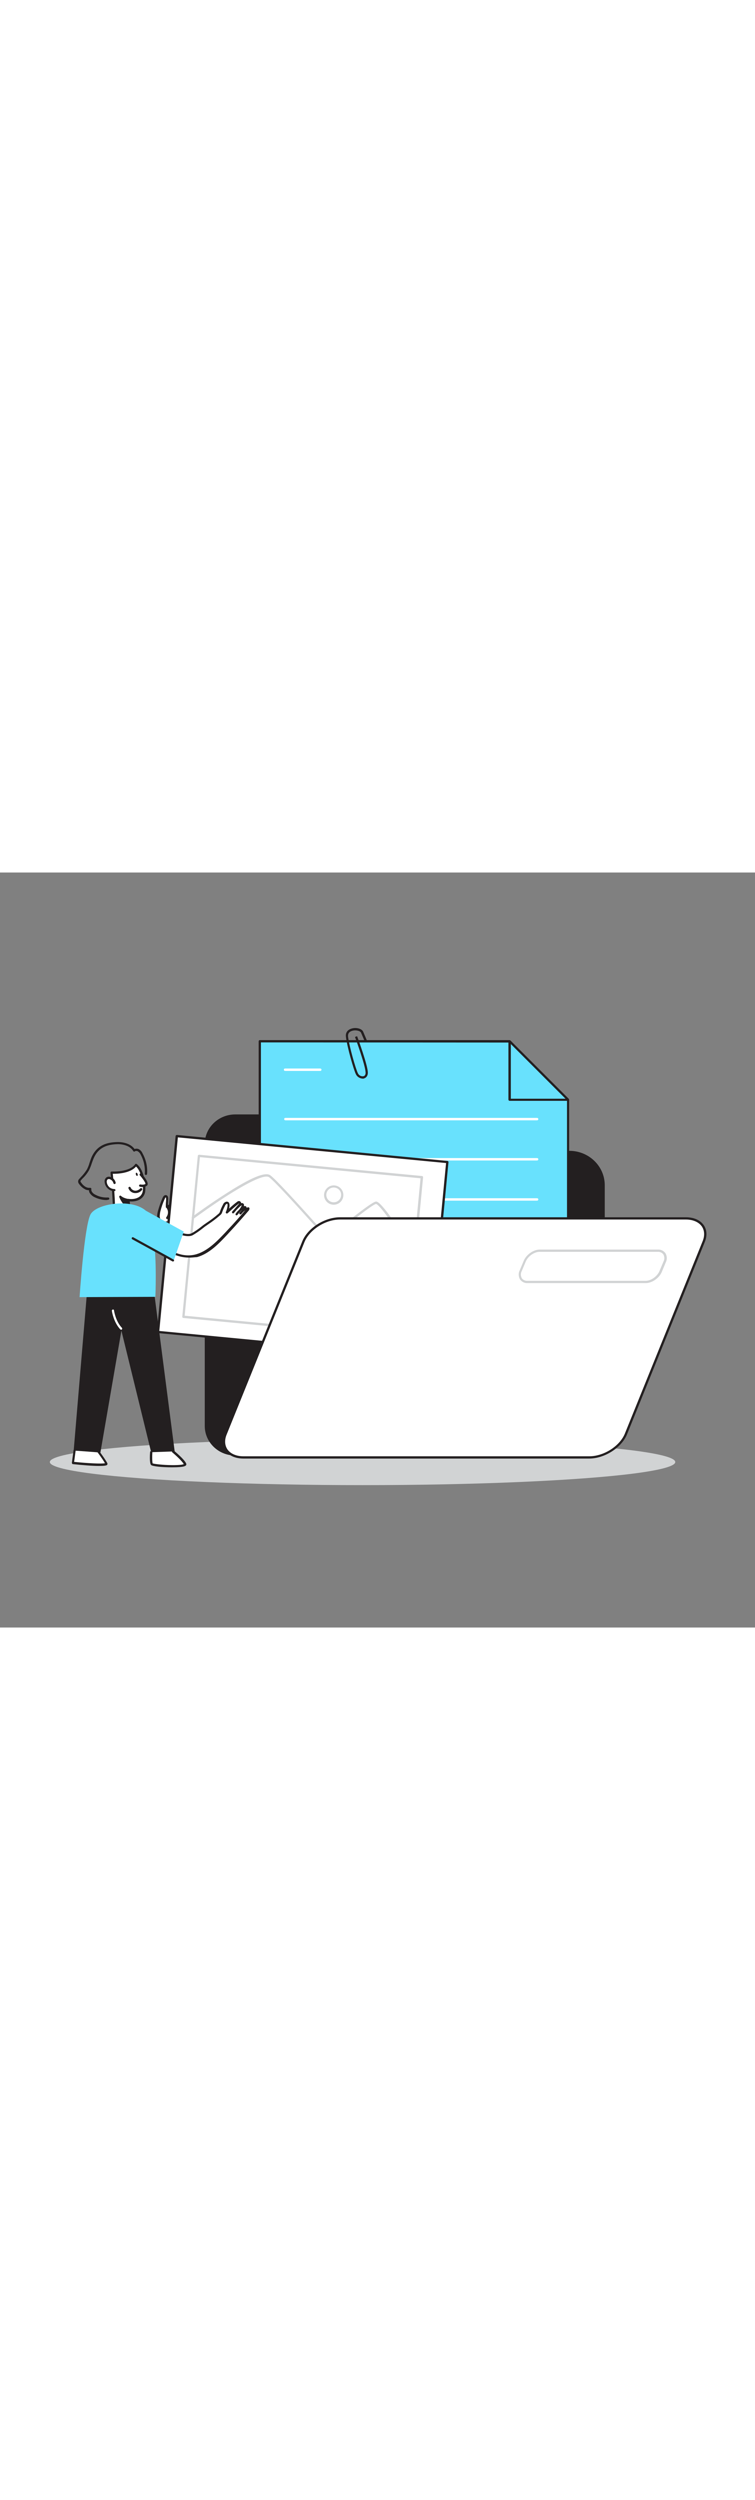 <svg version="1.1" id="Layer_1" xmlns="http://www.w3.org/2000/svg" xmlns:xlink="http://www.w3.org/1999/xlink" x="0px" y="0px" viewBox="0 0 500 500" style="width: 151px;" xml:space="preserve" data-imageid="files-and-folder-78" imageName="Files and Folder" class="illustrations_image">
<rect x="0" y="0" width="500" height="500" fill="#808080" stroke="none"/>
<style type="text/css">
	.st0_files-and-folder-78{fill:#D1D3D4;}
	.st1_files-and-folder-78{fill:#231F20;}
	.st2_files-and-folder-78{fill:#68E1FD;}
	.st3_files-and-folder-78{fill:#FFFFFF;}
</style>
<ellipse class="st0_files-and-folder-78" cx="240.1" cy="390.4" rx="207.1" ry="15.3"/>
<g id="Back_folder_files-and-folder-78">
	<path class="st1_files-and-folder-78" d="M377,184.3c13,0,23.5,10.2,23.5,22.8v159.4c0,10.8-9.1,19.6-20.2,19.6H155.8c-11.2,0-20.2-8.8-20.2-19.6V179.8&#10;&#9;&#9;c0-10.9,9.1-19.6,20.2-19.6h86.7c13.7,0,24.9,10.8,24.9,24.1L377,184.3L377,184.3z"/>
	<polygon class="st2_files-and-folder-78 targetColor" points="172,360 172,111.8 337.5,111.8 376.2,150.5 376.2,355.7 &#9;" style="fill: rgb(104, 225, 253);"/>
	<path class="st1_files-and-folder-78" d="M172,360.7c-0.2,0-0.4-0.1-0.5-0.2c-0.1-0.1-0.2-0.3-0.2-0.5V111.8c0-0.4,0.3-0.8,0.7-0.8c0,0,0,0,0,0h165.5&#10;&#9;&#9;c0.2,0,0.4,0.1,0.5,0.2l38.7,38.7c0.1,0.1,0.2,0.3,0.2,0.5v205.3c0,0.4-0.3,0.7-0.7,0.8L172,360.7L172,360.7z M172.8,112.5v246.7&#10;&#9;&#9;l202.7-4.2V150.8l-38.2-38.2L172.8,112.5z"/>
	<path class="st3_files-and-folder-78" d="M355.7,164.1H189c-0.4,0-0.8-0.3-0.8-0.8s0.3-0.8,0.8-0.8h166.7c0.4,0,0.8,0.3,0.8,0.8&#10;&#9;&#9;S356.1,164.1,355.7,164.1z"/>
	<path class="st3_files-and-folder-78" d="M355.7,190.7H189c-0.4,0-0.8-0.3-0.8-0.8s0.3-0.8,0.8-0.8h166.7c0.4,0,0.8,0.3,0.8,0.8&#10;&#9;&#9;S356.1,190.7,355.7,190.7z"/>
	<path class="st3_files-and-folder-78" d="M355.7,217.3H189c-0.4,0-0.8-0.3-0.8-0.8s0.3-0.8,0.8-0.8h166.7c0.4,0,0.8,0.3,0.8,0.8&#10;&#9;&#9;S356.1,217.3,355.7,217.3z"/>
	<path class="st3_files-and-folder-78" d="M355.7,243.3H189c-0.4,0-0.8-0.3-0.8-0.8s0.3-0.8,0.8-0.8h166.7c0.4,0,0.8,0.3,0.8,0.8&#10;&#9;&#9;S356.1,243.3,355.7,243.3z"/>
	<path class="st1_files-and-folder-78" d="M240.2,136.5c-1.9-0.1-3.7-1.2-4.5-2.9c-1.4-2.7-5.8-18-6.6-24.7c-0.4-2.8,1-4.8,3.9-5.6&#10;&#9;&#9;c3.1-0.9,6.7,0.2,7.5,2.1s2.4,5.6,2.5,5.9c0.2,0.4,0,0.8-0.4,1c-0.4,0.2-0.8,0-1-0.3c0,0,0,0,0,0V112c-0.1-0.3-1.6-3.9-2.5-5.9&#10;&#9;&#9;c-0.5-1.2-3.3-2-5.8-1.3c-2.1,0.6-3,1.9-2.8,3.9c0.8,6.5,5.1,21.5,6.5,24.2c0.6,1.4,2.2,2.3,3.7,2c1.3-0.3,1.5-1.8,1.4-2.6&#10;&#9;&#9;c-0.2-4.8-6.7-22.6-7-23.4l1.4-0.5c0.7,1.9,6.9,18.9,7.1,23.9c0.1,2.1-0.9,3.6-2.6,4.1C240.9,136.5,240.6,136.5,240.2,136.5z"/>
	<path class="st1_files-and-folder-78" d="M375.9,151.2h-38.4c-0.4,0-0.7-0.3-0.8-0.7c0,0,0,0,0,0v-38.3c0-0.4,0.3-0.8,0.8-0.8s0.8,0.3,0.8,0.8v37.6&#10;&#9;&#9;h37.6c0.4,0,0.8,0.3,0.8,0.8S376.3,151.2,375.9,151.2L375.9,151.2z"/>
	<path class="st3_files-and-folder-78" d="M212.1,131.4h-23.3c-0.4,0-0.8-0.3-0.8-0.8s0.3-0.8,0.8-0.8h23.3c0.4,0,0.8,0.3,0.8,0.8&#10;&#9;&#9;S212.5,131.4,212.1,131.4z"/>
</g>
<g id="back_hand_files-and-folder-78">
	<path class="st3_files-and-folder-78" d="M113.7,231c-2.8,1.1-7.4,2.1-8.6-1.8c-0.2-0.7-0.3-1.4-0.2-2.1c0.1-1,0.3-2.1,0.6-3.1c0.8-2.8,1.8-5.6,3-8.3&#10;&#9;&#9;c0.3-0.7,0.9-1.5,1.6-1.2s0.7,1,0.7,1.6c0,1.8-0.3,3.5-0.2,5.3c3.7-0.9,6-4.9,9.6-5.7c1-0.2,2.2-0.3,2.3,1c0.1,1.6-2.7,2.8-3.7,3.7&#10;&#9;&#9;c1.1-0.9,2.3-1.6,3.6-2.1c0.4-0.2,0.8-0.2,1.2-0.2c0.4,0,0.7,0.4,0.8,0.8c0,0.3-0.2,0.6-0.4,0.9c-0.5,0.6-1.2,1.2-1.8,1.7&#10;&#9;&#9;c0.7-0.8,1.6-1.3,2.6-1.5c0.5-0.2,1.1,0,1.4,0.4c0.4,0.7-0.4,1.4-1.1,1.8c0.5-0.5,1.2-0.8,1.9-1c0.7-0.1,1.4,0.4,1.6,1.1&#10;&#9;&#9;c0,0.6-0.3,1.1-0.8,1.4C124,227.1,118.4,229.2,113.7,231z"/>
	<path class="st1_files-and-folder-78" d="M109.2,232.7c-0.9,0-1.8-0.2-2.6-0.5c-1.1-0.6-2-1.6-2.3-2.8c-0.2-0.8-0.3-1.6-0.2-2.4&#10;&#9;&#9;c0.1-1.1,0.3-2.2,0.6-3.2c0.8-2.9,1.8-5.7,3-8.4c0.6-1.4,1.5-2,2.5-1.7c0.6,0.2,1.2,0.8,1.2,2.3c0,0.8-0.1,1.5-0.1,2.3&#10;&#9;&#9;s-0.1,1.3-0.1,2c1.3-0.6,2.5-1.5,3.6-2.4c1.4-1.3,3.1-2.4,5-2.9c0.8-0.3,1.7-0.2,2.5,0.2c0.4,0.3,0.7,0.9,0.7,1.4&#10;&#9;&#9;c0,0.2,0,0.4,0,0.6c0.2,0,0.4,0,0.6,0c0.8,0.1,1.4,0.7,1.4,1.5c0,0.1,0,0.2,0,0.3c0.6,0,1.3,0.2,1.6,0.8c0.1,0.2,0.2,0.3,0.2,0.5&#10;&#9;&#9;c0.6-0.1,1.2,0.1,1.7,0.5c0.4,0.3,0.6,0.8,0.7,1.2c0,0.8-0.4,1.5-1,2c-3.6,3.6-8.9,5.6-13.6,7.4l-0.6,0.2&#10;&#9;&#9;C112.5,232.3,110.9,232.7,109.2,232.7z M109.8,215.1c-0.1,0-0.4,0.3-0.6,0.8c-1.2,2.6-2.2,5.4-2.9,8.2c-0.3,1-0.4,2-0.5,3&#10;&#9;&#9;c-0.1,0.6,0,1.2,0.2,1.8c0.2,0.8,0.7,1.5,1.5,1.9c1.3,0.6,3.5,0.4,6.1-0.5l0,0l0.6-0.2c4.6-1.8,9.7-3.7,13.1-7.1&#10;&#9;&#9;c0.1-0.1,0.6-0.6,0.5-0.8c0-0.1-0.1-0.2-0.1-0.2c-0.2-0.1-0.4-0.2-0.6-0.2c-0.4,0-0.7,0.2-1,0.4c-0.2,0.2-0.4,0.3-0.7,0.5&#10;&#9;&#9;c-0.4,0.2-0.8,0.1-1-0.3c-0.2-0.3-0.1-0.7,0.2-0.9c0.2-0.1,0.4-0.3,0.6-0.4c0.1-0.1,0.2-0.3,0.3-0.4c-0.2-0.1-0.4-0.1-0.6,0&#10;&#9;&#9;c-0.4,0.1-0.8,0.2-1.1,0.4c-0.4,0.4-0.7,0.7-1.1,1c-0.3,0.2-0.8,0.1-1-0.2c-0.2-0.3-0.2-0.6,0-0.9c0.4-0.4,0.8-0.8,1.2-1.1&#10;&#9;&#9;c0.2-0.2,0.4-0.4,0.6-0.6s0.2-0.3,0.2-0.4c-0.1,0-0.1-0.1-0.2-0.1c-0.3,0-0.6,0-0.8,0.2c-0.5,0.2-0.9,0.4-1.3,0.6&#10;&#9;&#9;c-0.4,0.3-0.7,0.5-1.1,0.7c-0.3,0.2-0.7,0.4-1,0.7c-0.3,0.3-0.8,0.2-1.1-0.1c-0.3-0.3-0.2-0.8,0.1-1.1l0,0c0.7-0.6,1.4-1.1,2.2-1.5&#10;&#9;&#9;c0.7-0.5,1.2-1,1.2-1.5c0-0.1,0-0.2-0.1-0.3c-0.1,0-0.3-0.2-1.3,0c-1.6,0.5-3.1,1.4-4.4,2.6c-1.5,1.4-3.2,2.4-5.2,3&#10;&#9;&#9;c-0.2,0.1-0.5,0-0.6-0.1c-0.2-0.1-0.3-0.4-0.3-0.6c0-1.1,0-2.1,0.1-3.1c0.1-0.7,0.1-1.5,0.1-2.2S109.8,215.1,109.8,215.1z"/>
	<path class="st3_files-and-folder-78" d="M110.6,221.4c1.7,2.1,1.8,5.1,0.1,7.3h0.4"/>
	<path class="st1_files-and-folder-78" d="M110.7,229.5c-0.4,0-0.7-0.3-0.7-0.8c0-0.2,0.1-0.3,0.2-0.5c1.4-1.9,1.4-4.5-0.1-6.3c-0.3-0.3-0.2-0.8,0.1-1.1&#10;&#9;&#9;c0.3-0.3,0.8-0.2,1.1,0.1l0,0c1.8,2.1,2,5.1,0.6,7.5c0,0.1,0,0.1,0,0.2c0,0.4-0.3,0.8-0.7,0.8c0,0,0,0,0,0L110.7,229.5L110.7,229.5&#10;&#9;&#9;z"/>
</g>
<g id="file_files-and-folder-78">
	
		<rect x="135.3" y="158.1" transform="matrix(9.549829e-02 -0.995 0.995 9.549829e-02 -65.61 423.84)" class="st3_files-and-folder-78" width="130.3" height="179.9"/>
	<path class="st1_files-and-folder-78" d="M283.8,322.2L283.8,322.2L104.6,305c-0.4,0-0.7-0.4-0.7-0.8l12.4-129.7c0-0.2,0.1-0.4,0.3-0.5&#10;&#9;&#9;c0.2-0.1,0.4-0.2,0.6-0.2L296.3,191c0.4,0,0.7,0.4,0.7,0.8c0,0,0,0,0,0l-12.4,129.7C284.5,321.9,284.2,322.2,283.8,322.2z&#10;&#9;&#9; M105.5,303.6l177.6,17l12.3-128.2l-177.6-17L105.5,303.6z"/>
	<path class="st0_files-and-folder-78" d="M269.1,309.1L269.1,309.1L121.4,295c-0.4,0-0.7-0.4-0.7-0.8L131,187.6c0-0.2,0.1-0.4,0.3-0.5&#10;&#9;&#9;c0.2-0.1,0.4-0.2,0.6-0.2l147.6,14.1c0.4,0,0.7,0.4,0.7,0.8l-10.2,106.5C269.9,308.8,269.5,309.1,269.1,309.1z M122.3,293.5&#10;&#9;&#9;l146.1,14l10.1-105l-146.1-14L122.3,293.5z"/>
	<path class="st0_files-and-folder-78" d="M238,267c-0.2,0-0.4-0.1-0.6-0.3c-2.1-2.5-52.6-60.2-59.2-64.9c-3.4-2.4-17.2,5.5-28.2,12.5&#10;&#9;&#9;c-9.4,6-18.3,12.5-21.8,15c-0.3,0.2-0.8,0.2-1.1-0.2s-0.2-0.8,0.2-1.1c3.4-2.5,12.4-9,21.8-15c17.2-11.1,26.5-14.9,29.9-12.5&#10;&#9;&#9;c6.8,4.8,57.3,62.7,59.5,65.2c0.3,0.3,0.2,0.8-0.1,1c0,0,0,0,0,0C238.3,267,238.2,267.1,238,267z"/>
	<path class="st0_files-and-folder-78" d="M275.8,257.1c-0.3,0-0.5-0.1-0.6-0.4c-21.3-35.1-25.6-37.2-26.2-37.2c-2.3,0.3-18.2,12.9-31.9,24.3&#10;&#9;&#9;c-0.3,0.3-0.8,0.2-1-0.1c0,0,0,0,0,0c-0.3-0.3-0.2-0.8,0.1-1.1c0,0,0,0,0,0c6.8-5.7,29.2-24.2,32.7-24.7&#10;&#9;&#9;c2.8-0.5,12.1,12.3,27.7,37.9c0.2,0.3,0.1,0.8-0.2,1C276.1,257.1,275.9,257.1,275.8,257.1z"/>
	<path class="st0_files-and-folder-78" d="M221,220c-3.6,0-6.4-2.9-6.4-6.4s2.9-6.4,6.4-6.4c3.6,0,6.4,2.9,6.4,6.4l0,0C227.4,217.1,224.6,220,221,220z&#10;&#9;&#9; M221,208.6c-2.7,0-4.9,2.2-4.9,4.9s2.2,4.9,4.9,4.9s4.9-2.2,4.9-4.9l0,0C226,210.8,223.7,208.6,221,208.6L221,208.6z"/>
</g>
<g id="character_files-and-folder-78">
	<path class="st3_files-and-folder-78" d="M49.5,382.8l-1.1,8.3c0,0,23.1,2.4,22.2,0.4s-5.6-8.3-5.6-8.3"/>
	<path class="st1_files-and-folder-78" d="M65.6,393c-4.6,0-11.4-0.6-17.3-1.2c-0.2,0-0.4-0.1-0.5-0.3c-0.1-0.2-0.2-0.4-0.2-0.6l1.1-8.3&#10;&#9;&#9;c0.1-0.4,0.4-0.7,0.8-0.6c0.4,0.1,0.7,0.4,0.6,0.8l-1,7.5c8.8,0.9,18.2,1.4,20.4,0.9c-1.2-2.3-5.2-7.7-5.3-7.7&#10;&#9;&#9;c-0.2-0.3-0.2-0.8,0.2-1c0.3-0.2,0.8-0.1,1,0.2c0.2,0.3,4.7,6.4,5.7,8.5c0.1,0.3,0.1,0.7-0.1,1C70.7,392.8,68.6,393,65.6,393z"/>
	<path class="st3_files-and-folder-78" d="M106.4,232.1c0,0,15,10,20.8,7c3.4-1.8,6.2-4.3,9.3-6.5c3-2,5.9-4.1,8.6-6.4c0.3-0.3,0.6-0.6,0.8-0.9&#10;&#9;&#9;c0.2-0.4,0.4-0.7,0.5-1.1c0.5-1.5,1.2-3,1.9-4.4c0.2-0.6,0.7-1.1,1.2-1.4c3.1-1.2,1.1,5.2,0.5,6.3c2.4-2.2,4.8-4.5,7.4-6.5&#10;&#9;&#9;c0.3-0.3,0.6-0.4,1-0.4c0.4,0.1,0.6,0.6,0.5,0.9c-0.1,0.4-0.3,0.7-0.6,1l-4.1,4.9c1.2-1.4,2.5-2.8,3.9-4.1c0.5-0.4,1.9-1.8,2.6-1.2&#10;&#9;&#9;c1.2,0.9-3.2,5.9-3.9,6.8c1.2-1.6,2.5-3,4.1-4.3c0.4-0.4,1-0.7,1.5-0.7c0.3,0.3,0,0.8-0.3,1.1l-2.9,3.3c1.4-1.6,3.1-3.3,5.2-3.7&#10;&#9;&#9;c0,0.4-0.1,0.8-0.4,1c-4.2,5-8.5,9.8-12.9,14.6c-6,6.3-12.4,13.6-20.9,16c-10,2.9-19-3-27.3-8.1"/>
	<path class="st1_files-and-folder-78" d="M124.8,255c-7.8,0-14.9-4.4-21.3-8.4l-1-0.6c-0.4-0.2-0.5-0.6-0.3-1s0.6-0.5,1-0.3c0,0,0.1,0,0.1,0.1l1,0.6&#10;&#9;&#9;c8,5,16.4,10.1,25.7,7.4c7.8-2.3,14-8.9,19.5-14.7l1-1.1c4.3-4.5,8.4-9.2,11.9-13.3c-1,0.7-1.9,1.6-2.6,2.5&#10;&#9;&#9;c-0.3,0.3-0.7,0.3-1.1,0.1c-0.3-0.3-0.3-0.7-0.1-1l1.5-1.8c-0.3,0.2-0.5,0.5-0.8,0.8c-0.8,1-1.6,1.9-2.1,2.5&#10;&#9;&#9;c-0.3,0.3-0.7,0.3-1,0.1c-0.3-0.3-0.3-0.7-0.1-1c0.6-0.9,1.3-1.7,2.1-2.4c0.9-1,1.5-2.1,2-3.2c-0.6,0.3-1.1,0.7-1.5,1.1l-0.1,0.1&#10;&#9;&#9;c-1,0.9-1.9,1.8-2.7,2.8l-1,1.2c-0.3,0.3-0.7,0.3-1,0.1c-0.3-0.3-0.4-0.7-0.1-1.1c0.3-0.4,0.7-0.8,1.1-1.2l3.1-3.6&#10;&#9;&#9;c0.2-0.2,0.3-0.4,0.4-0.7l0,0c-0.1,0.1-0.2,0.1-0.2,0.2c-2.7,2.1-5.2,4.4-7.4,6.4c-0.3,0.3-0.8,0.3-1.1,0c-0.2-0.2-0.3-0.6-0.1-0.9&#10;&#9;&#9;c0.6-1.1,1.5-4.7,0.9-5.3c0-0.1-0.2,0-0.5,0.1c-0.4,0.2-0.7,0.6-0.9,1c-0.7,1.4-1.4,2.8-1.9,4.3c-0.1,0.4-0.3,0.9-0.6,1.3&#10;&#9;&#9;c-0.3,0.4-0.6,0.7-1,1c-2.5,2.2-5.2,4.2-7.9,6l-0.7,0.5c-1.1,0.7-2.1,1.5-3.1,2.3c-2,1.6-4.1,3-6.3,4.3c-6.1,3.1-20.9-6.6-21.5-7&#10;&#9;&#9;c-0.3-0.2-0.4-0.7-0.2-1c0.2-0.3,0.7-0.4,1-0.2c4.1,2.7,15.6,9.2,20,6.9c2.2-1.2,4.2-2.6,6.1-4.1c1-0.8,2-1.6,3.1-2.3l0.7-0.5&#10;&#9;&#9;c2.7-1.8,5.3-3.7,7.8-5.9c0.3-0.2,0.5-0.5,0.7-0.7c0.2-0.3,0.3-0.6,0.4-0.9c0.5-1.6,1.2-3.1,2-4.6c0.3-0.8,0.9-1.4,1.6-1.7&#10;&#9;&#9;c0.7-0.4,1.6-0.3,2.2,0.3c0.7,0.9,0.6,2.6,0.2,4.1c1.6-1.5,3.4-3.1,5.3-4.5c0.4-0.4,1-0.6,1.6-0.5c0.6,0.2,1.1,0.8,1.1,1.4&#10;&#9;&#9;c0.5-0.2,1-0.1,1.4,0.2c0.3,0.2,0.5,0.6,0.5,1c0,0.3,0,0.6-0.1,0.8c0.3-0.1,0.6-0.1,0.9-0.1c0.2,0,0.3,0.1,0.5,0.2&#10;&#9;&#9;c0.2,0.2,0.4,0.5,0.4,0.9c0.3-0.1,0.7-0.2,1-0.3c0.4-0.1,0.7,0.2,0.9,0.5c0.1,0.6-0.1,1.2-0.5,1.7c-3.8,4.4-8.3,9.6-13,14.6l-1,1.1&#10;&#9;&#9;c-5.6,6-12,12.8-20.2,15.1C128.6,254.8,126.7,255.1,124.8,255z"/>
	<polygon class="st1_files-and-folder-78" points="101.1,270.5 115.8,384.3 100.1,383.9 80.4,303.4 66.5,384.1 48.8,382.8 58.7,265.1 &#9;"/>
	<path class="st3_files-and-folder-78" d="M75.4,227.5c0.4-9.5-1.4-28.8-1.4-28.8s12.1,0.7,16.2-5.1c5,3.9,6,14.9,5.1,18.2c-1.9,6.5-10.3,5.1-10.3,5.1&#10;&#9;&#9;l1.1,11.9L75.4,227.5z"/>
	<path class="st1_files-and-folder-78" d="M86.1,229.5L86.1,229.5l-10.7-1.2c-0.4,0-0.7-0.4-0.7-0.8c0.4-9.3-1.5-28.5-1.5-28.7c0-0.2,0.1-0.4,0.2-0.6&#10;&#9;&#9;c0.2-0.1,0.4-0.2,0.6-0.2c0.1,0,11.7,0.6,15.5-4.8c0.1-0.2,0.3-0.3,0.5-0.3c0.2,0,0.4,0,0.6,0.2c5.2,4.1,6.3,15.5,5.4,19&#10;&#9;&#9;c-1.4,5.1-6.8,6-10.1,5.7l1,11c0,0.2-0.1,0.4-0.2,0.6C86.4,229.5,86.3,229.5,86.1,229.5z M76.2,226.8l9,1.1l-1-11&#10;&#9;&#9;c0-0.2,0.1-0.5,0.2-0.6c0.2-0.2,0.4-0.2,0.6-0.2c0.3,0.1,7.8,1.2,9.4-4.5c0.8-2.8,0-12.8-4.3-16.9c-3.9,4.6-12.7,4.9-15.4,4.8&#10;&#9;&#9;C75.1,203.2,76.5,218.4,76.2,226.8z"/>
	<path class="st1_files-and-folder-78" d="M85,216.9c0,0-3.5-0.4-5.2-2.2c0,0,2.3,5.8,5.8,6.6L85,216.9z"/>
	<path class="st1_files-and-folder-78" d="M85.6,222.1c-0.1,0-0.1,0-0.2,0c-3.9-0.9-6.3-6.8-6.4-7.1c-0.2-0.4,0-0.8,0.4-1c0.3-0.1,0.6,0,0.8,0.2&#10;&#9;&#9;c1.5,1.5,4.8,2,4.8,2c0.3,0,0.6,0.3,0.7,0.6l0.6,4.5c0,0.2,0,0.5-0.2,0.7C86,222,85.8,222.1,85.6,222.1z M81.6,216.7&#10;&#9;&#9;c0.7,1.3,1.8,2.5,3,3.4l-0.4-2.6C83.4,217.3,82.5,217.1,81.6,216.7L81.6,216.7z"/>
	<path class="st2_files-and-folder-78 targetColor" d="M94.1,222.6l27.6,15.2l-6.7,19.3c0,0-34.8-18.4-35-23.4S94.1,222.6,94.1,222.6z" style="fill: rgb(104, 225, 253);"/>
	<path class="st2_files-and-folder-78 targetColor" d="M102.9,281c0,0,1.1-25-1.3-40c-1.1-6.4-0.7-10.9-2.8-14.4c-7.1-11.6-34.8-8.1-38.9-0.1s-7.2,54.7-7.2,54.7&#10;&#9;&#9;L102.9,281z" style="fill: rgb(104, 225, 253);"/>
	<path class="st3_files-and-folder-78" d="M75.9,205.5c-0.3-1.5-1.4-2.7-2.9-3.2c-0.7-0.2-1.4-0.1-2,0.2c-0.7,0.6-1,1.5-0.9,2.4c0.1,1.4,0.8,2.8,1.8,3.8&#10;&#9;&#9;c1.1,1,2.5,1.5,3.9,1.5"/>
	<path class="st1_files-and-folder-78" d="M75.7,211c-1.6,0-3.1-0.6-4.3-1.7c-1.2-1.1-2-2.7-2.1-4.3c-0.2-1.2,0.3-2.4,1.2-3.1c0.8-0.5,1.7-0.6,2.6-0.3&#10;&#9;&#9;c1.8,0.5,3.1,1.9,3.5,3.8c0.1,0.4-0.2,0.8-0.6,0.9c0,0,0,0,0,0c-0.4,0.1-0.8-0.2-0.9-0.6c0,0,0,0,0,0c-0.3-1.2-1.2-2.2-2.4-2.6&#10;&#9;&#9;c-0.5-0.2-1-0.1-1.4,0.1c-0.5,0.5-0.7,1.1-0.6,1.8c0.1,1.2,0.7,2.4,1.6,3.3c0.9,0.8,2.1,1.3,3.4,1.3c0.4,0,0.7,0.3,0.8,0.7&#10;&#9;&#9;c0,0,0,0,0,0C76.6,210.6,76.2,210.9,75.7,211L75.7,211z"/>
	<ellipse transform="matrix(0.955 -0.298 0.298 0.955 -55.401 36.027)" class="st1_files-and-folder-78" cx="90.5" cy="199.8" rx="0.6" ry="1.1"/>
	<path class="st3_files-and-folder-78" d="M100.1,383.9c0,0-0.4,6.9,0.4,8s23,2.5,21.9-0.2s-7.9-8.3-7.9-8.3"/>
	<path class="st1_files-and-folder-78" d="M113.7,393.9c-6,0-12.9-0.6-13.7-1.6c-1-1.2-0.8-6.3-0.6-8.5c0-0.4,0.4-0.7,0.8-0.7c0.4,0,0.7,0.4,0.7,0.8&#10;&#9;&#9;c-0.2,3-0.1,6.6,0.2,7.4c0.8,0.3,4.9,0.9,10.4,1.1c6.3,0.2,9.4-0.2,10.2-0.6c-1.1-2.1-5.8-6.3-7.6-7.8c-0.3-0.3-0.4-0.7-0.1-1.1&#10;&#9;&#9;c0.3-0.3,0.7-0.4,1.1-0.1c0.7,0.6,7,5.8,8.2,8.6c0.3,0.6,0,1.3-0.7,1.6C121.4,393.7,117.7,393.9,113.7,393.9z M101.1,391.4&#10;&#9;&#9;L101.1,391.4z"/>
	<path class="st3_files-and-folder-78" d="M93.2,200.1c0,0,4.9,5.5,3.7,6.7s-4,0.6-4,0.6"/>
	<path class="st1_files-and-folder-78" d="M94.4,208.3c-0.6,0-1.1-0.1-1.7-0.2c-0.4-0.1-0.7-0.5-0.6-0.9s0.5-0.7,0.9-0.6c0.6,0.1,2.6,0.3,3.3-0.4&#10;&#9;&#9;c0.2-0.6-1.6-3.3-3.7-5.7c-0.3-0.3-0.2-0.8,0.1-1.1c0.3-0.3,0.8-0.2,1.1,0.1c4.4,5,4.4,7,3.6,7.8C96.5,208,95.4,208.4,94.4,208.3z"/>
	<path class="st1_files-and-folder-78" d="M114.5,256.9c-0.2-0.1-19.6-10.9-26.5-14.7"/>
	<path class="st1_files-and-folder-78" d="M114.5,257.6c-0.1,0-0.3,0-0.4-0.1c-0.4-0.3-19.5-10.8-26.5-14.6c-0.4-0.2-0.5-0.6-0.3-1&#10;&#9;&#9;c0.2-0.4,0.6-0.5,1-0.3c6.9,3.8,26.4,14.5,26.6,14.7c0.4,0.2,0.5,0.7,0.3,1C115,257.5,114.8,257.6,114.5,257.6L114.5,257.6z"/>
	<path class="st3_files-and-folder-78" d="M85.8,209c0.6,1.5,2,2.5,3.6,2.6c1.6,0.1,3.1-0.5,4.2-1.7"/>
	<path class="st1_files-and-folder-78" d="M89.8,212.3c-0.2,0-0.3,0-0.5,0c-1.9-0.1-3.5-1.3-4.2-3.1c-0.2-0.4,0-0.8,0.4-1c0.4-0.2,0.8,0,1,0.4&#10;&#9;&#9;c0.5,1.2,1.7,2,2.9,2.1c1.3,0.1,2.6-0.5,3.5-1.5c0.3-0.3,0.8-0.3,1.1,0c0.3,0.3,0.3,0.8,0,1.1C92.9,211.6,91.4,212.3,89.8,212.3z"/>
	<path class="st1_files-and-folder-78" d="M70.6,216.9c-2.8,0-5.5-0.7-8-1.9c-1.3-0.6-2.4-1.6-3.2-2.8c-0.3-0.5-0.5-1.1-0.5-1.8c-0.9,0-1.9-0.2-2.7-0.7&#10;&#9;&#9;c-1.5-0.8-2.8-2-3.8-3.4c-0.9-1-0.9-2.5,0.1-3.4c0,0,0,0,0,0l0.9-1c1.6-1.6,3-3.4,4.2-5.3c0.7-1.4,1.3-2.9,1.7-4.4&#10;&#9;&#9;c0.4-1.1,0.8-2.4,1.3-3.6c3.8-8.5,10.7-9.9,17-10.1c3.9-0.1,8.9,1,11.5,4.6c0.9-0.3,1.9-0.3,2.8,0.1c1.1,0.6,2,1.6,2.5,2.8&#10;&#9;&#9;c2.3,4.2,3.4,8.9,3,13.7c-0.1,0.4-0.5,0.7-0.9,0.6c-0.4-0.1-0.6-0.4-0.6-0.7c0.3-4.5-0.6-8.9-2.8-12.9c-0.4-0.9-1.1-1.6-1.9-2.1&#10;&#9;&#9;c-0.5-0.2-1.1-0.3-1.6-0.1c-0.1,0-0.2,0.1-0.3,0.2c-0.2,0.1-0.4,0.2-0.6,0.1c-0.2,0-0.4-0.2-0.5-0.4c-2.1-3.5-7-4.6-10.5-4.5&#10;&#9;&#9;c-5.8,0.2-12.2,1.5-15.6,9.2c-0.5,1.1-0.9,2.3-1.3,3.4c-0.5,1.6-1.1,3.1-1.8,4.6c-1.2,2.1-2.7,4-4.4,5.6l-0.9,1&#10;&#9;&#9;c-0.2,0.2-0.4,0.5-0.4,0.8c0,0.3,0.2,0.6,0.4,0.8c0.8,1.2,1.9,2.3,3.2,3c0.8,0.4,1.8,0.6,2.7,0.5c0.2,0,0.5,0,0.7,0.2&#10;&#9;&#9;c0.2,0.2,0.2,0.4,0.2,0.6c-0.1,0.6,0,1.2,0.3,1.7c0.6,1,1.5,1.7,2.6,2.2c2.5,1.3,5.4,1.9,8.2,1.7c0.4,0,0.8,0.3,0.8,0.7&#10;&#9;&#9;c0,0.4-0.3,0.8-0.7,0.8l0,0L70.6,216.9z"/>
	<path class="st3_files-and-folder-78" d="M80.3,302.8c-0.2,0-0.4-0.1-0.6-0.2c-4.5-4.8-5.6-12-5.6-12.3c-0.1-0.4,0.2-0.8,0.6-0.9&#10;&#9;&#9;c0.4-0.1,0.8,0.2,0.8,0.6c0,0.1,1,7.1,5.2,11.5c0.3,0.3,0.3,0.8,0,1.1C80.7,302.7,80.5,302.8,80.3,302.8z"/>
</g>
<g id="Front_folder_files-and-folder-78">
	<path class="st3_files-and-folder-78" d="M225.2,229h229c10,0,15.2,6.9,11.8,15.4l-51.5,127.4c-3.5,8.5-14.3,15.5-24.3,15.5h-229&#10;&#9;&#9;c-10,0-15.2-6.9-11.8-15.5l51.5-127.4C204.3,235.9,215.2,229,225.2,229z"/>
	<path class="st1_files-and-folder-78" d="M390.2,388.1h-229c-5.3,0-9.6-1.9-11.9-5.3c-2.1-3.1-2.3-7-0.6-11.2l51.5-127.4c3.6-8.8,14.8-15.9,25-15.9h229&#10;&#9;&#9;c5.3,0,9.6,1.9,11.9,5.3c2.1,3.1,2.3,7.1,0.6,11.2l-51.5,127.4C411.6,380.9,400.4,388.1,390.2,388.1z M225.2,229.8&#10;&#9;&#9;c-9.7,0-20.2,6.7-23.6,15l-51.5,127.4c-1.5,3.6-1.3,7.1,0.5,9.8c2,2.9,5.9,4.6,10.6,4.6h229c9.7,0,20.2-6.7,23.6-15l51.5-127.4&#10;&#9;&#9;c1.5-3.7,1.3-7.1-0.5-9.8c-2-2.9-5.9-4.6-10.6-4.6L225.2,229.8z"/>
	<path class="st0_files-and-folder-78" d="M427.7,271.9h-78.4c-1.9,0.1-3.7-0.8-4.9-2.4c-1.1-1.9-1.2-4.2-0.2-6.1l2.7-6.4c1.7-4,6.4-7.3,10.5-7.3h78.4&#10;&#9;&#9;c1.9-0.1,3.7,0.8,4.9,2.4c1.1,1.9,1.2,4.2,0.2,6.1l-2.7,6.5C436.5,268.6,431.8,271.9,427.7,271.9z M357.3,251.2&#10;&#9;&#9;c-3.5,0-7.6,2.9-9.1,6.4l-2.7,6.4c-0.8,1.5-0.7,3.2,0.1,4.7c0.8,1.1,2.2,1.8,3.6,1.7h78.4c3.5,0,7.6-2.9,9.1-6.4l2.7-6.4&#10;&#9;&#9;c0.8-1.5,0.7-3.2-0.1-4.7c-0.8-1.1-2.2-1.8-3.6-1.7L357.3,251.2z"/>
</g>
</svg>